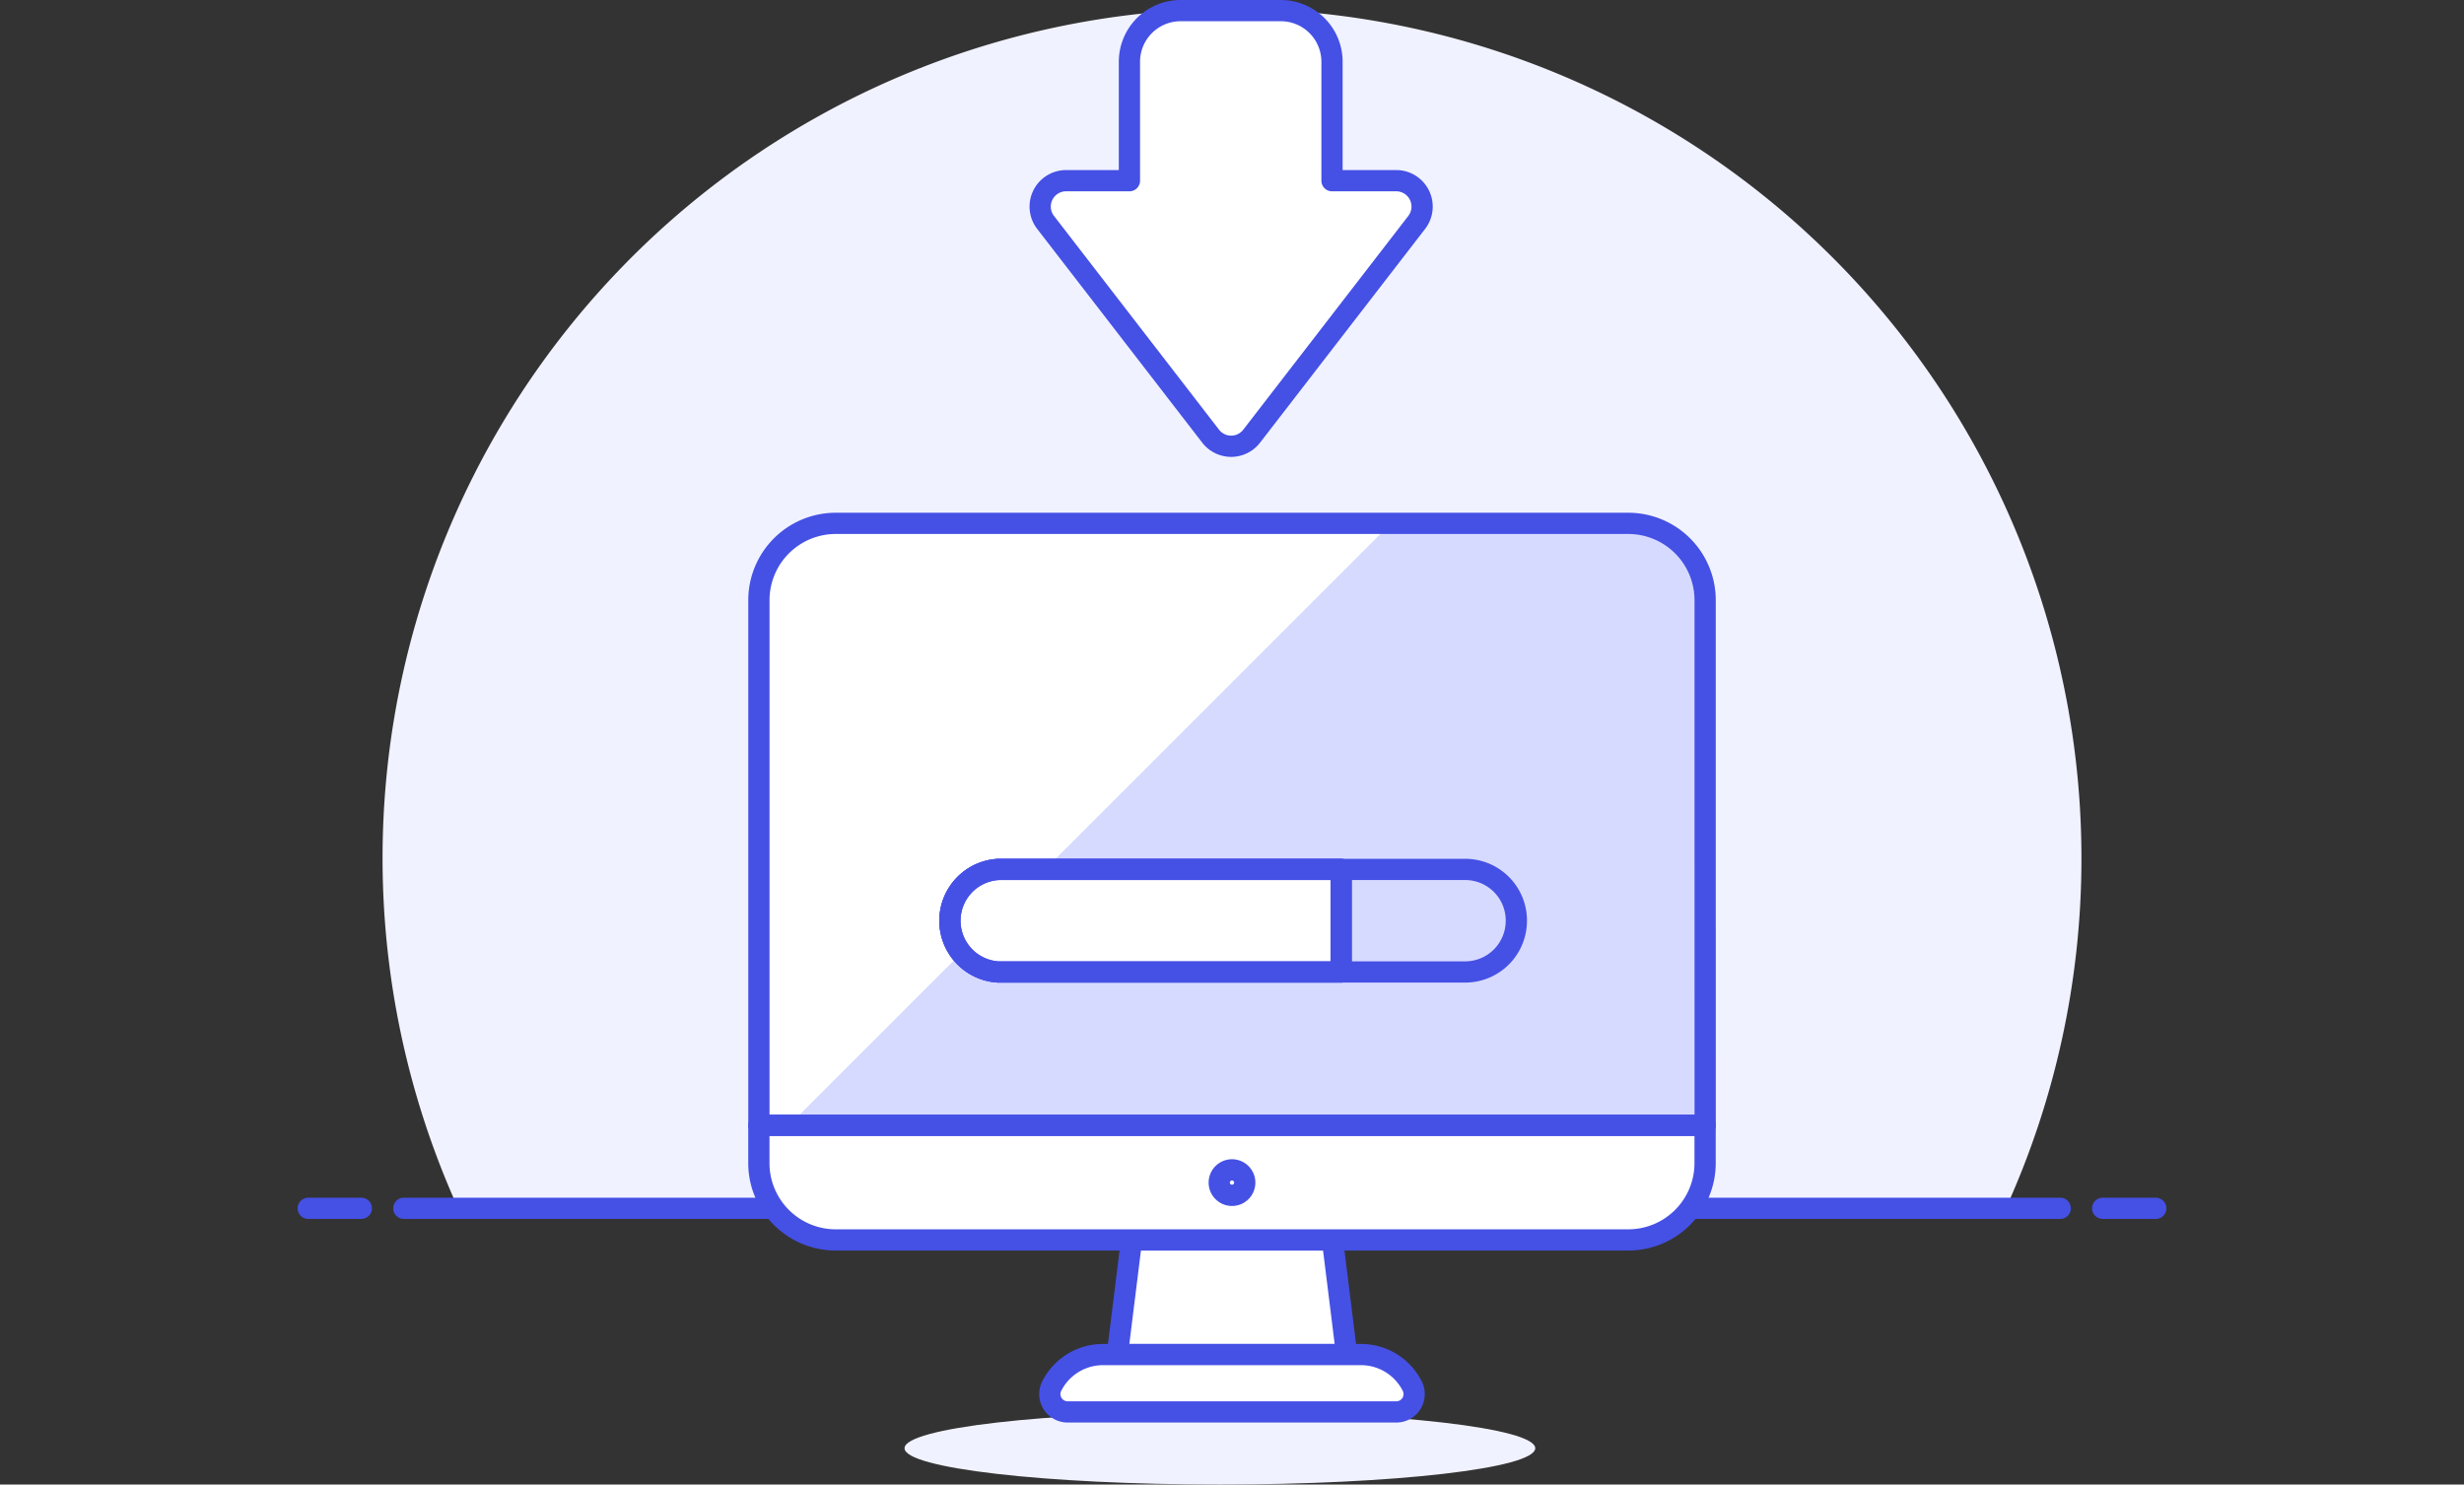 <svg xmlns="http://www.w3.org/2000/svg" xmlns:xlink="http://www.w3.org/1999/xlink" width="307" height="185" viewBox="0 0 307 185">
  <rect x="0" y="0" width="307" height="185" fill="#333333" stroke="none"/>
  <defs>
    <clipPath id="clip-path">
      <path id="Path_53" data-name="Path 53" d="M0,0H307V185H0Z" transform="translate(82 965)" fill="#f2f2f2"/>
    </clipPath>
  </defs>
  <g id="Mask_Group_2" data-name="Mask Group 2" transform="translate(-82 -965)" clip-path="url(#clip-path)">
    <g id="monitor-loading-progress" transform="translate(103.206 925.762)">
      <path id="Path_63" data-name="Path 63" d="M238.129,146.158A105.835,105.835,0,1,0,35.878,189.816H228.71A105.438,105.438,0,0,0,238.129,146.158Z" fill="#f0f2ff"/>
      <line id="Line_47" data-name="Line 47" x2="206.379" transform="translate(29.105 189.816)" fill="none" stroke="#4550e5" stroke-linecap="round" stroke-linejoin="round" stroke-width="2.646"/>
      <line id="Line_48" data-name="Line 48" x2="6.615" transform="translate(17.198 189.816)" fill="none" stroke="#4550e5" stroke-linecap="round" stroke-linejoin="round" stroke-width="2.646"/>
      <line id="Line_49" data-name="Line 49" x2="6.615" transform="translate(240.775 189.816)" fill="none" stroke="#4550e5" stroke-linecap="round" stroke-linejoin="round" stroke-width="2.646"/>
      <ellipse id="Ellipse_9" data-name="Ellipse 9" cx="39.291" cy="4.524" rx="39.291" ry="4.524" transform="translate(91.495 215.19)" fill="#f0f2ff"/>
      <path id="Path_64" data-name="Path 64" d="M191.244,114.037a9.578,9.578,0,0,0-9.6-9.578H82.948a9.578,9.578,0,0,0-9.6,9.578V179.47h117.9Z" fill="#d6daff"/>
      <path id="Path_65" data-name="Path 65" d="M152.112,104.459H82.948a9.578,9.578,0,0,0-9.6,9.578V179.47H77.1Z" fill="#fff"/>
      <path id="Path_66" data-name="Path 66" d="M146.582,208.046H118.006l1.773-14.288h25.03Z" fill="#fff"/>
      <path id="Path_67" data-name="Path 67" d="M146.582,208.046H118.006l1.773-14.288h25.03Z" fill="none" stroke="#4550e5" stroke-linecap="round" stroke-linejoin="round" stroke-width="2.646"/>
      <path id="Path_68" data-name="Path 68" d="M152.747,215.19H111.841a2.223,2.223,0,0,1-2.064-3.1,7.144,7.144,0,0,1,6.429-4.048h32.174a7.144,7.144,0,0,1,6.429,4.048,2.223,2.223,0,0,1-2.064,3.1Z" fill="#fff" stroke="#4550e5" stroke-linecap="round" stroke-linejoin="round" stroke-width="2.646"/>
      <path id="Path_69" data-name="Path 69" d="M181.64,193.758a9.578,9.578,0,0,0,9.6-9.578v-4.71H73.344v4.71a9.578,9.578,0,0,0,9.6,9.578Z" fill="#fff" stroke="#4550e5" stroke-linecap="round" stroke-linejoin="round" stroke-width="2.646"/>
      <path id="Path_70" data-name="Path 70" d="M191.244,114.037a9.578,9.578,0,0,0-9.6-9.578H82.948a9.578,9.578,0,0,0-9.6,9.578V179.47h117.9Z" fill="none" stroke="#4550e5" stroke-linecap="round" stroke-linejoin="round" stroke-width="2.646"/>
      <path id="Path_71" data-name="Path 71" d="M133.882,186.614a1.588,1.588,0,1,1-1.588-1.588A1.588,1.588,0,0,1,133.882,186.614Z" fill="none" stroke="#4550e5" stroke-linecap="round" stroke-linejoin="round" stroke-width="2.646"/>
      <path id="Path_72" data-name="Path 72" d="M167.722,153.964a6.377,6.377,0,0,1-6.324,6.4H103.189a6.4,6.4,0,0,1,0-12.78H161.4a6.377,6.377,0,0,1,6.324,6.377Z" fill="#d6daff" stroke="#4550e5" stroke-linejoin="round" stroke-width="2.646"/>
      <path id="Path_73" data-name="Path 73" d="M145.894,147.587h-42.7a6.4,6.4,0,0,0,0,12.78h42.7Z" fill="#fff" stroke="#4550e5" stroke-linejoin="round" stroke-width="2.646"/>
      <path id="Path_74" data-name="Path 74" d="M145.894,147.587h-42.7a6.4,6.4,0,0,0,0,12.78h42.7Z" fill="none" stroke="#4550e5" stroke-linejoin="round" stroke-width="2.646"/>
      <path id="Path_75" data-name="Path 75" d="M111.683,61.755a3.228,3.228,0,0,0-2.646,5.159l20.611,26.7a3.228,3.228,0,0,0,5.08,0l20.611-26.7a3.228,3.228,0,0,0-2.646-5.159h-7.938V46.938a6.377,6.377,0,0,0-6.377-6.377H125.891a6.377,6.377,0,0,0-6.377,6.377V61.755Z" fill="#fff"/>
      <path id="Path_76" data-name="Path 76" d="M111.683,61.755a3.228,3.228,0,0,0-2.646,5.159l20.611,26.7a3.228,3.228,0,0,0,5.08,0l20.611-26.7a3.228,3.228,0,0,0-2.646-5.159h-7.938V46.938a6.377,6.377,0,0,0-6.377-6.377H125.891a6.377,6.377,0,0,0-6.377,6.377V61.755Z" fill="none" stroke="#4550e5" stroke-linejoin="round" stroke-width="2.646"/>
    </g>
  </g>
</svg>
